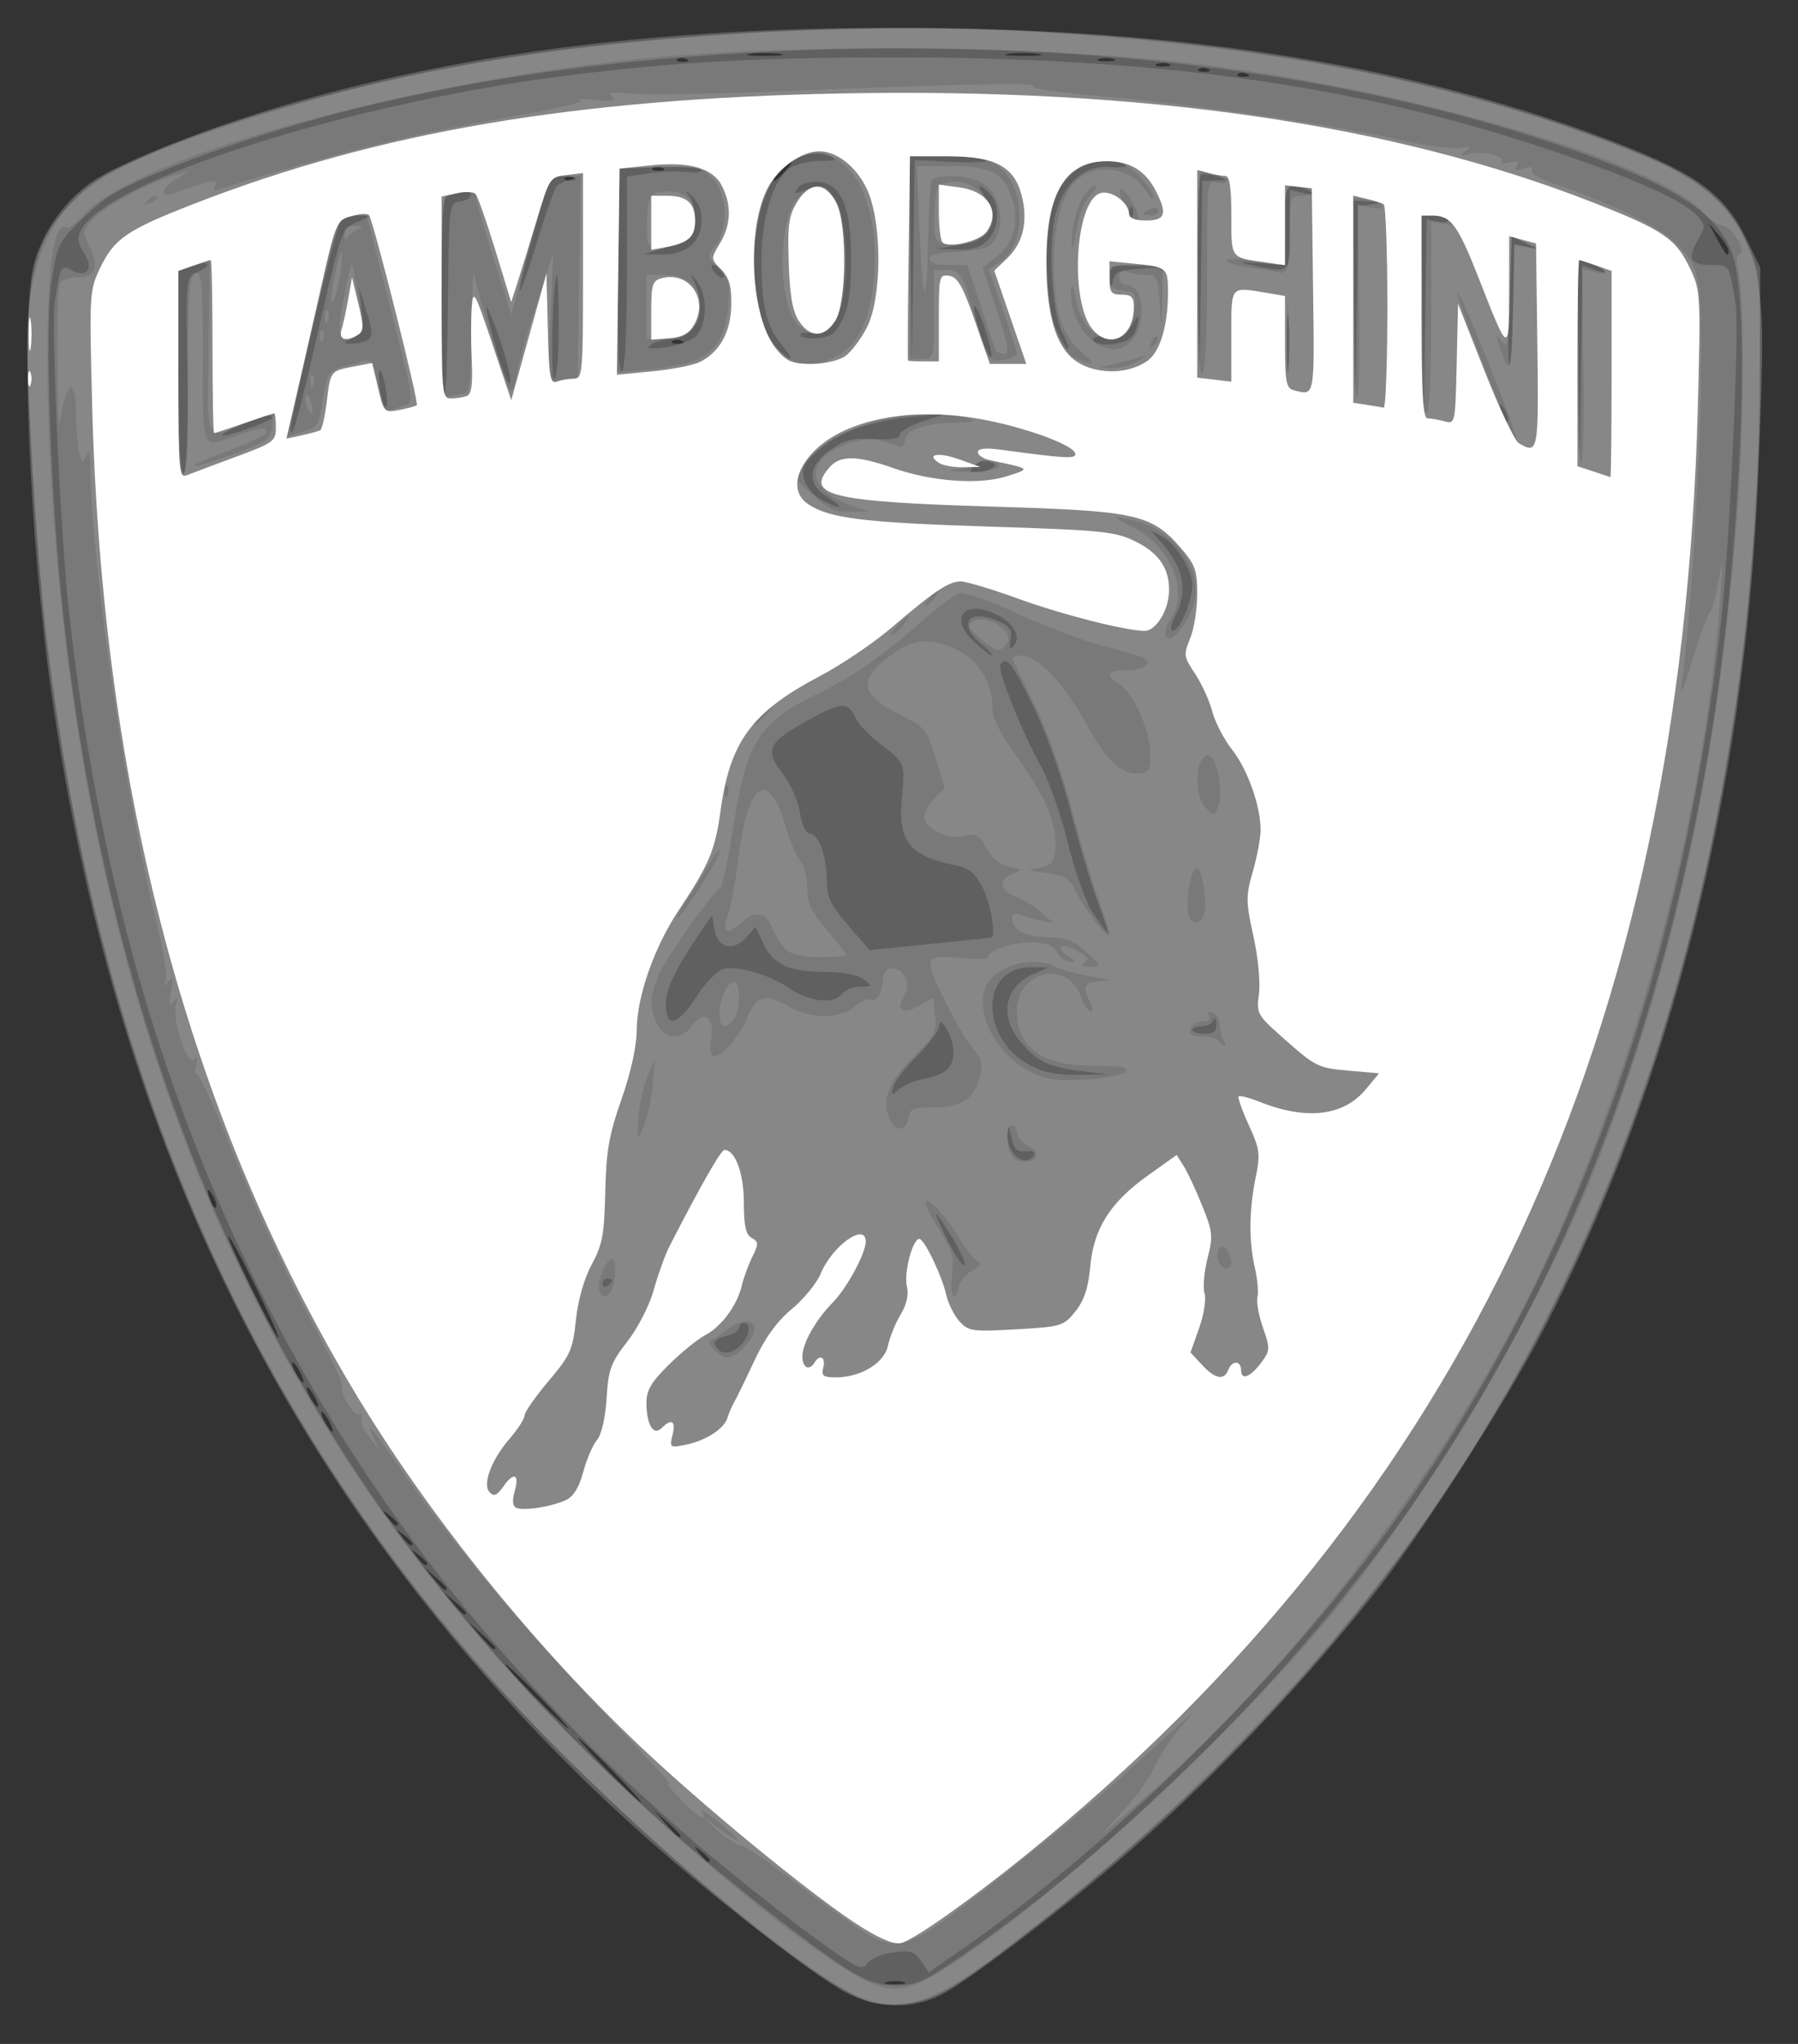 <svg width="44" height="50" viewBox="0 0 44 50" fill="none" xmlns="http://www.w3.org/2000/svg">
<rect x="0" y="0" width="44" height="50" fill="#333333" stroke="none"/>
<g clip-path="url(#clip0_106_132)">
<path d="M20.625 48.702C19.938 48.317 17.974 46.815 16.414 45.479C13.825 43.263 11.555 40.823 9.524 38.072C5.154 32.152 2.451 25.265 1.269 17.037C0.705 13.111 0.486 7.627 0.845 6.404C1.072 5.629 1.588 4.908 2.241 4.453C2.946 3.962 5.201 3.077 7.222 2.498C11.507 1.27 16.239 0.682 21.855 0.679C29.013 0.676 34.872 1.627 39.815 3.594C41.58 4.297 42.233 4.8 42.742 5.852L43.077 6.543L43.069 9.567C43.047 17.969 41.143 26.137 37.67 32.725C36.785 34.404 34.692 37.652 33.657 38.954C31.741 41.363 29.526 43.674 27.328 45.557C25.844 46.829 23.648 48.488 23.039 48.796C22.291 49.175 21.41 49.14 20.625 48.702ZM22.111 48.486C21.996 48.455 21.808 48.455 21.693 48.486C21.578 48.516 21.672 48.541 21.902 48.541C22.131 48.541 22.225 48.516 22.111 48.486ZM17.369 45.5C17.369 45.475 17.275 45.38 17.16 45.288C16.971 45.138 16.966 45.142 17.115 45.334C17.27 45.535 17.369 45.599 17.369 45.5ZM16.653 44.901C16.653 44.88 16.505 44.73 16.325 44.569L15.997 44.276L16.286 44.608C16.556 44.919 16.653 44.996 16.653 44.901ZM14.982 43.308C14.56 42.876 14.187 42.522 14.154 42.522C14.121 42.522 14.441 42.876 14.863 43.308C15.286 43.741 15.659 44.094 15.691 44.094C15.724 44.094 15.405 43.741 14.982 43.308ZM13.193 41.494C12.77 41.062 12.398 40.708 12.365 40.708C12.332 40.708 12.651 41.062 13.074 41.494C13.496 41.926 13.869 42.28 13.902 42.28C13.935 42.28 13.616 41.926 13.193 41.494ZM12.119 40.306C12.119 40.284 11.972 40.135 11.791 39.973L11.463 39.68L11.752 40.013C12.023 40.324 12.119 40.401 12.119 40.306ZM11.404 39.457C11.404 39.434 11.283 39.312 11.135 39.185L10.867 38.955L11.094 39.227C11.308 39.482 11.404 39.554 11.404 39.457ZM10.926 38.852C10.926 38.829 10.806 38.707 10.658 38.58L10.39 38.35L10.617 38.622C10.83 38.878 10.926 38.949 10.926 38.852ZM10.449 38.244C10.449 38.219 10.355 38.123 10.241 38.032C10.051 37.882 10.047 37.886 10.195 38.078C10.351 38.279 10.449 38.343 10.449 38.244ZM10.091 37.76C10.091 37.735 9.997 37.64 9.883 37.548C9.693 37.398 9.689 37.402 9.838 37.594C9.993 37.795 10.091 37.859 10.091 37.76ZM9.733 37.276C9.733 37.251 9.639 37.156 9.525 37.065C9.335 36.914 9.331 36.918 9.48 37.11C9.635 37.312 9.733 37.376 9.733 37.276ZM8.063 34.782C7.993 34.649 7.909 34.54 7.876 34.54C7.843 34.54 7.874 34.649 7.944 34.782C8.014 34.915 8.099 35.024 8.131 35.024C8.164 35.024 8.133 34.915 8.063 34.782ZM7.705 34.178C7.635 34.044 7.551 33.936 7.518 33.936C7.485 33.936 7.516 34.044 7.586 34.178C7.656 34.31 7.741 34.419 7.773 34.419C7.806 34.419 7.776 34.31 7.705 34.178ZM7.347 33.573C7.277 33.44 7.193 33.331 7.16 33.331C7.127 33.331 7.158 33.44 7.228 33.573C7.298 33.706 7.383 33.815 7.416 33.815C7.448 33.815 7.418 33.706 7.347 33.573ZM6.248 31.461C5.907 30.766 5.609 30.216 5.586 30.239C5.533 30.293 6.732 32.726 6.811 32.726C6.843 32.726 6.59 32.157 6.248 31.461ZM5.215 29.258C5.074 29.013 5.04 29.092 5.155 29.396C5.196 29.504 5.255 29.567 5.285 29.536C5.316 29.505 5.284 29.38 5.215 29.258ZM16.675 8.335C16.589 8.3 16.486 8.305 16.446 8.345C16.407 8.385 16.477 8.414 16.603 8.408C16.742 8.403 16.77 8.374 16.675 8.335ZM42.302 6.133C42.302 6.074 42.191 5.897 42.054 5.74L41.807 5.455L42.02 5.848C42.242 6.256 42.302 6.316 42.302 6.133ZM14.05 4.344C13.964 4.309 13.861 4.314 13.822 4.354C13.782 4.394 13.853 4.423 13.979 4.417C14.117 4.412 14.146 4.383 14.05 4.344ZM19.218 4.185C19.336 4.052 19.407 3.943 19.374 3.943C19.341 3.943 19.217 4.052 19.098 4.185C18.98 4.318 18.909 4.427 18.942 4.427C18.975 4.427 19.099 4.318 19.218 4.185ZM16.198 4.102C16.112 4.068 16.009 4.072 15.969 4.112C15.93 4.152 16 4.181 16.126 4.176C16.265 4.17 16.293 4.141 16.198 4.102ZM30.514 1.805C30.427 1.77 30.325 1.774 30.285 1.814C30.245 1.854 30.316 1.883 30.442 1.878C30.581 1.872 30.609 1.843 30.514 1.805ZM29.559 1.684C29.473 1.649 29.37 1.653 29.331 1.693C29.291 1.733 29.361 1.762 29.487 1.757C29.626 1.751 29.654 1.722 29.559 1.684ZM28.612 1.565C28.53 1.532 28.396 1.532 28.314 1.565C28.232 1.599 28.299 1.626 28.463 1.626C28.627 1.626 28.694 1.599 28.612 1.565ZM16.794 1.442C16.708 1.407 16.605 1.411 16.566 1.451C16.526 1.492 16.596 1.52 16.722 1.515C16.861 1.509 16.89 1.48 16.794 1.442ZM27.238 1.441C27.122 1.41 26.961 1.412 26.88 1.445C26.799 1.478 26.894 1.503 27.091 1.501C27.288 1.498 27.354 1.471 27.238 1.441ZM19.066 1.316C18.852 1.289 18.53 1.29 18.351 1.317C18.171 1.345 18.347 1.367 18.74 1.366C19.134 1.365 19.281 1.343 19.066 1.316ZM25.389 1.316C25.175 1.289 24.853 1.29 24.673 1.317C24.494 1.345 24.669 1.367 25.063 1.366C25.457 1.365 25.604 1.343 25.389 1.316Z" fill="#999999" fill-opacity="0.44"/>
<path d="M20.781 48.749C18.645 47.612 13.655 43.112 11.06 39.982C4.455 32.017 1.159 22.393 0.712 9.762C0.601 6.633 0.806 5.822 1.979 4.753C3.476 3.388 9.375 1.69 14.625 1.113C24.375 0.041 33.734 1.047 40.419 3.885C42.288 4.679 43.013 5.735 43.111 7.806C43.176 9.165 42.964 13.227 42.715 15.41C41.181 28.855 35.632 39.032 25.489 47.003C23.363 48.673 22.857 48.97 22.043 49.019C21.495 49.052 21.254 49.001 20.781 48.749ZM23.535 47.846C27.394 45.192 31.369 41.264 34.247 37.263C38.055 31.968 40.566 25.692 41.819 18.335C42.553 14.02 42.865 7.801 42.422 6.301C42.16 5.418 41.356 4.786 39.605 4.088C34.505 2.054 27.527 1.005 20.411 1.204C13.939 1.385 8.712 2.314 4.229 4.081C2.947 4.586 2.622 4.771 2.064 5.307C1.422 5.925 1.405 5.959 1.259 6.911C1.086 8.035 1.247 12.371 1.565 15.19C3.112 28.883 8.766 39.094 19.226 47.085C20.866 48.338 21.285 48.569 21.918 48.569C22.413 48.569 22.617 48.478 23.535 47.846ZM20.707 47.945C20.151 47.602 18.584 46.398 17.369 45.38C10.876 39.938 6.401 33.315 3.83 25.341C2.841 22.274 2.097 18.668 1.684 14.941C1.484 13.137 1.248 7.965 1.34 7.39C1.485 6.477 1.49 6.468 1.757 6.612C2.135 6.818 2.305 6.574 2.053 6.185C1.899 5.946 1.882 5.82 1.982 5.631C2.635 4.394 8.612 2.502 13.969 1.836C16.557 1.515 18.589 1.404 21.915 1.404C28.339 1.403 33.185 2.083 37.828 3.636C39.927 4.337 41.192 4.899 41.531 5.278C41.742 5.514 41.742 5.54 41.543 5.883C41.282 6.331 41.369 6.483 41.889 6.483C42.322 6.483 42.314 6.469 42.473 7.432C42.571 8.026 42.33 13.294 42.118 15.19C41.141 23.931 38.401 31.378 33.901 37.526C31.25 41.148 27.177 45.146 23.585 47.654L22.731 48.25L22.539 47.972C22.376 47.737 22.274 47.705 21.86 47.761C21.593 47.797 21.314 47.91 21.242 48.01C21.125 48.171 21.061 48.163 20.707 47.945ZM18.136 32.899C18.346 32.686 18.387 32.363 18.204 32.363C18.138 32.363 18.085 32.417 18.085 32.482C18.085 32.547 17.951 32.635 17.786 32.676C17.488 32.752 17.419 32.857 17.568 33.008C17.702 33.144 17.939 33.099 18.136 32.899ZM14.983 31.328C14.983 31.299 14.929 31.275 14.864 31.275C14.798 31.275 14.744 31.332 14.744 31.403C14.744 31.473 14.798 31.497 14.864 31.456C14.929 31.415 14.983 31.358 14.983 31.328ZM23.32 30.303C23.119 29.973 22.936 29.703 22.913 29.703C22.89 29.703 23.015 29.994 23.192 30.349C23.368 30.705 23.551 30.975 23.598 30.949C23.645 30.924 23.52 30.633 23.32 30.303ZM25.302 28.252C25.344 28.182 25.261 28.144 25.105 28.161C24.891 28.185 24.817 28.115 24.754 27.828C24.68 27.49 24.673 27.486 24.66 27.774C24.639 28.24 25.1 28.584 25.302 28.252ZM22.607 26.393C23.143 26.29 23.334 26.114 23.334 25.72C23.334 25.366 22.987 24.77 22.98 25.112C22.978 25.215 22.739 25.535 22.449 25.823C22.159 26.111 21.895 26.454 21.861 26.585C21.806 26.798 21.82 26.804 22 26.646C22.11 26.55 22.383 26.436 22.607 26.393ZM26.433 26.198C25.642 26.095 25.368 25.959 24.957 25.463C24.446 24.847 24.587 24.139 25.282 23.832L25.66 23.665L25.235 23.661C23.984 23.647 23.964 25.398 25.208 26.064C25.525 26.233 25.874 26.303 26.376 26.295L27.092 26.285L26.433 26.198ZM29.767 25.047C29.761 24.914 29.73 24.873 29.697 24.956C29.664 25.039 29.534 25.107 29.408 25.107C29.282 25.107 29.179 25.148 29.179 25.198C29.179 25.248 29.314 25.288 29.478 25.288C29.7 25.288 29.773 25.227 29.767 25.047ZM17.066 24.346C17.265 24.036 17.554 23.747 17.708 23.703C18.034 23.611 18.839 23.846 19.306 24.169C19.776 24.495 20.384 24.573 20.58 24.333C20.667 24.227 20.88 24.138 21.052 24.136C21.353 24.132 21.356 24.125 21.134 23.954C20.99 23.844 20.628 23.776 20.179 23.775C19.302 23.773 18.919 23.594 18.675 23.072L18.491 22.676L18.264 22.929C17.944 23.288 17.565 23.201 17.487 22.749L17.424 22.386L17.055 22.93C16.533 23.701 16.295 24.204 16.295 24.537C16.295 25.176 16.576 25.106 17.066 24.346ZM24.258 22.937C24.38 22.908 24.244 22.108 24.052 21.726C23.872 21.369 23.724 21.239 23.426 21.179C22.253 20.944 21.962 20.585 22.071 19.499C22.153 18.672 22.145 18.653 21.506 18.17C21.256 17.981 20.992 17.695 20.921 17.536C20.75 17.157 20.578 17.17 19.758 17.627C18.795 18.163 18.707 18.349 19.144 18.912C19.338 19.162 19.53 19.591 19.575 19.877C19.621 20.164 19.723 20.39 19.806 20.39C20.026 20.39 20.232 20.935 20.232 21.517C20.232 21.947 20.314 22.123 20.756 22.635L21.28 23.242L22.755 23.093C23.565 23.011 24.242 22.941 24.258 22.937ZM26.847 22.017C26.685 21.582 26.39 20.589 26.191 19.81C25.981 18.988 25.602 17.927 25.286 17.276C24.771 16.215 24.621 16.026 24.479 16.259C24.401 16.388 25.026 17.951 25.476 18.75C25.666 19.087 25.963 19.934 26.136 20.632C26.317 21.363 26.581 22.095 26.758 22.356C26.926 22.605 27.082 22.809 27.103 22.809C27.123 22.809 27.008 22.453 26.847 22.017ZM24.02 15.756C23.401 15.242 23.716 14.865 24.471 15.214C24.712 15.325 24.772 15.425 24.73 15.646C24.695 15.832 24.717 15.893 24.791 15.817C25.005 15.6 24.828 15.252 24.393 15.037C23.612 14.649 23.211 15.105 23.823 15.685C24.027 15.879 24.229 16.035 24.271 16.032C24.313 16.03 24.2 15.905 24.02 15.756ZM29.006 15.013C29.102 14.782 29.179 14.469 29.179 14.317C29.178 13.947 28.78 13.305 28.44 13.126L28.165 12.98L28.419 13.269C28.974 13.901 29.078 14.45 28.759 15.075C28.646 15.296 28.626 15.432 28.705 15.432C28.776 15.432 28.912 15.243 29.006 15.013ZM20.254 12.163C19.726 11.837 19.763 11.384 20.351 10.983C20.686 10.754 20.893 10.705 21.395 10.737C21.822 10.764 22.022 10.73 22.022 10.632C22.022 10.553 22.276 10.406 22.588 10.306L23.155 10.123L22.439 10.187C21.343 10.284 20.565 10.547 20.058 10.991C19.67 11.331 19.61 11.444 19.678 11.717C19.722 11.895 19.905 12.121 20.084 12.219C20.574 12.489 20.709 12.444 20.254 12.163ZM4.587 9.174C4.547 6.798 4.549 6.784 4.814 6.666C5.211 6.488 5.137 6.355 4.723 6.501L4.365 6.627V9.095C4.365 10.803 4.406 11.562 4.496 11.562C4.588 11.562 4.615 10.85 4.587 9.174ZM24.268 11.456C24.392 11.377 24.378 11.341 24.205 11.295C24.083 11.262 23.915 11.309 23.833 11.399C23.71 11.532 23.722 11.562 23.896 11.56C24.013 11.559 24.181 11.512 24.268 11.456ZM39.054 6.615C39.237 6.685 39.327 6.69 39.26 6.625C39.194 6.562 39.02 6.473 38.872 6.428L38.604 6.346L38.631 8.863L38.658 11.381L38.693 8.936L38.728 6.491L39.054 6.615ZM6.692 10.202C6.77 10.125 6.708 10.114 6.513 10.172C6.046 10.311 5.439 10.576 5.439 10.642C5.439 10.73 6.554 10.339 6.692 10.202ZM7.836 7.886C8.344 5.659 8.366 5.597 8.717 5.442L9.078 5.283L8.764 5.278C8.592 5.276 8.397 5.341 8.331 5.425C8.213 5.575 7.102 10.22 7.117 10.506C7.133 10.822 7.334 10.088 7.836 7.886ZM36.829 10.029C36.688 9.784 36.654 9.863 36.77 10.167C36.81 10.275 36.869 10.338 36.9 10.307C36.931 10.275 36.899 10.151 36.829 10.029ZM35.203 5.424C35.364 5.455 35.467 5.434 35.432 5.377C35.397 5.32 35.238 5.273 35.078 5.273H34.786L34.813 7.722L34.841 10.171L34.876 7.769L34.911 5.367L35.203 5.424ZM9.429 9.452C9.384 9.21 9.32 9.038 9.288 9.072C9.255 9.105 9.265 9.331 9.31 9.573C9.355 9.816 9.418 9.987 9.451 9.954C9.484 9.921 9.474 9.695 9.429 9.452ZM10.964 7.312C10.986 4.984 10.988 4.971 11.255 4.932C11.402 4.911 11.523 4.837 11.523 4.767C11.523 4.695 11.408 4.672 11.255 4.713C11.107 4.754 10.946 4.787 10.897 4.788C10.848 4.789 10.807 5.914 10.807 7.289C10.807 8.664 10.838 9.758 10.875 9.72C10.911 9.683 10.952 8.599 10.964 7.312ZM33.566 4.997C33.866 4.951 33.861 4.945 33.504 4.929L33.116 4.911L33.143 7.36L33.17 9.809L33.206 7.428L33.24 5.047L33.566 4.997ZM12.251 8.362C12.083 7.869 11.927 7.485 11.904 7.508C11.881 7.531 11.986 7.987 12.137 8.522C12.288 9.056 12.444 9.44 12.484 9.375C12.523 9.311 12.418 8.854 12.251 8.362ZM31.534 7.843C31.509 7.527 31.489 7.786 31.489 8.418C31.489 9.05 31.509 9.308 31.534 8.992C31.558 8.676 31.558 8.159 31.534 7.843ZM13.671 7.974C13.671 7.265 13.651 6.707 13.627 6.735C13.525 6.853 13.463 9.264 13.563 9.264C13.622 9.264 13.671 8.684 13.671 7.974ZM15.341 6.664V4.321L15.876 4.239C16.17 4.195 16.599 4.18 16.83 4.208C17.061 4.235 17.204 4.211 17.149 4.155C17.093 4.099 16.624 4.069 16.105 4.089L15.162 4.124L15.13 6.643C15.108 8.332 15.137 9.136 15.219 9.084C15.295 9.037 15.341 8.128 15.341 6.664ZM29.749 4.415L30.074 4.403L29.776 4.313C29.612 4.263 29.437 4.245 29.388 4.272C29.339 4.298 29.311 5.419 29.326 6.762L29.353 9.204L29.388 6.815L29.423 4.427L29.749 4.415ZM37.385 6.042C37.702 6.108 37.701 6.106 37.351 5.945L36.993 5.78L36.934 7.25C36.901 8.059 36.901 8.802 36.934 8.901C36.967 9.001 37.008 8.384 37.027 7.529L37.06 5.975L37.385 6.042ZM19.114 8.414C18.745 7.97 18.625 7.428 18.637 6.275C18.647 5.286 18.926 4.4 19.314 4.124C19.454 4.025 19.786 3.941 20.05 3.939C20.446 3.936 20.492 3.913 20.313 3.808C20.014 3.631 19.521 3.777 19.126 4.158C18.285 4.969 18.2 7.614 18.987 8.475C19.38 8.905 19.481 8.857 19.114 8.414ZM23.326 3.961C23.843 3.985 24.204 3.964 24.128 3.915C24.052 3.866 23.601 3.825 23.125 3.824L22.26 3.822L22.287 6.332L22.314 8.841L22.349 6.379L22.384 3.918L23.326 3.961ZM24.109 8.055C23.997 7.714 23.879 7.462 23.846 7.495C23.814 7.528 23.878 7.835 23.99 8.176C24.102 8.517 24.22 8.769 24.253 8.736C24.286 8.702 24.221 8.396 24.109 8.055ZM17.02 8.228C17.303 7.969 17.327 7.232 17.064 6.899C16.885 6.672 16.883 6.673 17.004 6.928C17.317 7.584 17.017 8.295 16.426 8.299C16.256 8.3 16.036 8.358 15.937 8.429C15.804 8.525 15.889 8.543 16.275 8.498C16.559 8.465 16.894 8.344 17.02 8.228ZM26 8.146C25.732 7.627 25.64 5.933 25.84 5.208C26.045 4.467 26.562 4.028 27.163 4.086C27.408 4.11 27.583 4.087 27.552 4.036C27.521 3.985 27.279 3.943 27.016 3.943C26.426 3.943 25.925 4.395 25.732 5.101C25.516 5.887 25.572 7.435 25.836 8.025C25.962 8.307 26.097 8.539 26.134 8.539C26.172 8.539 26.112 8.362 26 8.146ZM8.997 8.313C9.127 8.229 9.122 8.106 8.969 7.619L8.784 7.027L8.852 7.578C8.912 8.071 8.889 8.144 8.64 8.266C8.387 8.389 8.384 8.402 8.601 8.408C8.732 8.411 8.91 8.368 8.997 8.313ZM27.744 8.184C27.811 8.055 27.866 7.878 27.865 7.791C27.864 7.703 27.794 7.768 27.71 7.934C27.586 8.178 27.472 8.234 27.118 8.223C26.878 8.215 26.709 8.256 26.744 8.314C26.872 8.523 27.615 8.427 27.744 8.184ZM20.62 7.813C20.769 7.51 20.828 7.098 20.828 6.362C20.828 5.069 20.596 4.506 20.043 4.451C19.824 4.429 19.615 4.488 19.527 4.595C19.398 4.753 19.426 4.757 19.756 4.631C20.097 4.501 20.155 4.514 20.355 4.765C20.788 5.306 20.823 7.254 20.411 7.89C20.255 8.132 20.135 8.189 19.87 8.149C19.682 8.122 19.558 8.146 19.593 8.205C19.629 8.263 19.827 8.294 20.035 8.273C20.328 8.244 20.457 8.144 20.62 7.813ZM13.63 4.547C13.685 4.494 13.838 4.424 13.969 4.392C14.129 4.353 14.086 4.329 13.835 4.32L13.463 4.306L13.089 5.606C12.883 6.321 12.718 6.988 12.722 7.087C12.726 7.187 12.909 6.678 13.129 5.956C13.349 5.234 13.574 4.6 13.63 4.547ZM27.904 6.572L28.523 6.527L27.837 6.505C27.16 6.483 27.151 6.487 27.168 6.815C27.181 7.091 27.192 7.103 27.235 6.882C27.278 6.656 27.379 6.609 27.904 6.572ZM17.672 6.612C17.629 6.541 17.536 6.483 17.466 6.483C17.387 6.483 17.396 6.552 17.491 6.667C17.654 6.867 17.8 6.822 17.672 6.612ZM31.565 5.623V4.642L31.893 4.72C32.137 4.777 32.175 4.765 32.042 4.674C31.944 4.607 31.77 4.551 31.655 4.55C31.473 4.548 31.446 4.674 31.446 5.516V6.485L30.82 6.437C30.332 6.4 30.286 6.41 30.611 6.48C31.594 6.691 31.565 6.716 31.565 5.623ZM16.898 6.018C17.238 5.739 17.264 5.107 16.948 4.814C16.744 4.625 16.738 4.625 16.877 4.812C17.071 5.075 17.004 5.766 16.772 5.886C16.674 5.937 16.406 6.032 16.176 6.097L15.758 6.216L16.192 6.229C16.452 6.236 16.736 6.151 16.898 6.018ZM24.169 5.878C24.454 5.589 24.48 5.002 24.22 4.738C23.949 4.463 23.887 4.505 24.102 4.817C24.517 5.417 24.256 5.868 23.413 6.007L22.916 6.09L23.423 6.105C23.785 6.116 23.998 6.051 24.169 5.878ZM27.701 5.064C27.661 5.024 27.633 5.096 27.638 5.223C27.644 5.364 27.672 5.393 27.71 5.296C27.744 5.209 27.74 5.104 27.701 5.064Z" fill="#999999" fill-opacity="0.44"/>
<path d="M20.887 48.775C19.452 48.081 15.697 44.934 13.192 42.326C6.358 35.21 2.545 26.793 1.145 15.734C0.959 14.265 0.669 9.843 0.668 8.461C0.666 6.219 1.371 4.852 2.909 4.112C4.557 3.319 7.862 2.288 10.39 1.777C14.805 0.885 20.986 0.49 25.66 0.8C30.897 1.149 34.838 1.881 38.636 3.212C41.349 4.162 42.162 4.711 42.766 5.999C43.075 6.659 43.077 6.685 43.055 9.325C42.965 20.173 40.134 29.741 34.765 37.353C32.242 40.93 28.665 44.582 24.813 47.516C22.754 49.083 22.015 49.32 20.887 48.775ZM23.482 47.926C26.294 46.023 30.721 41.875 32.927 39.075C35.293 36.073 37.81 31.739 39.073 28.493C41.014 23.503 42.102 18.395 42.539 12.227C42.685 10.167 42.691 7.31 42.551 6.7C42.481 6.393 42.491 6.238 42.582 6.207C42.757 6.148 42.354 5.515 42.141 5.515C42.056 5.515 41.855 5.374 41.696 5.201C40.574 3.981 34.8 2.268 29.537 1.594C25.713 1.104 19.279 1.042 15.46 1.46C9.587 2.101 3.323 3.873 2.05 5.252C1.86 5.459 1.665 5.603 1.617 5.573C1 5.186 1.007 10.936 1.63 15.916C2.997 26.853 6.919 35.317 13.904 42.409C16.367 44.91 19.363 47.423 20.974 48.34C21.839 48.833 22.239 48.767 23.482 47.926ZM21.23 47.317C20.958 47.157 20.184 46.602 19.509 46.084C18.834 45.566 18.211 45.142 18.125 45.142C18.039 45.142 17.793 44.984 17.579 44.791L17.19 44.44L17.637 44.765C18.239 45.203 18.206 45.08 17.586 44.575C17.312 44.352 17.128 44.234 17.176 44.313C17.375 44.639 17.027 44.422 16.588 43.946C16.328 43.665 16.25 43.542 16.414 43.673C16.578 43.804 15.825 42.986 14.741 41.856C12.828 39.863 11 37.671 9.799 35.931C9.115 34.939 8.934 34.727 9.131 35.145L9.272 35.447L9.028 35.145C8.893 34.979 8.809 34.772 8.84 34.685C8.871 34.599 8.845 34.559 8.783 34.598C8.664 34.673 8.269 34.009 8.371 33.906C8.404 33.872 8.167 33.352 7.844 32.749C6.987 31.152 6.327 29.738 5.56 27.858C5.187 26.944 4.85 26.228 4.811 26.268C4.771 26.308 4.767 26.212 4.801 26.056C4.842 25.871 4.826 25.824 4.757 25.923C4.606 26.136 4.203 24.96 4.303 24.599C4.366 24.375 4.355 24.356 4.246 24.502C4.142 24.644 4.129 24.59 4.186 24.261C4.245 23.926 4.231 23.875 4.123 24.019C4.006 24.172 3.996 24.166 4.055 23.979C4.094 23.858 3.995 23.232 3.835 22.588C3.059 19.469 2.25 13.919 2.21 11.441C2.204 11.06 2.174 10.967 2.11 11.132C2.026 11.35 2.014 11.346 1.941 11.072C1.898 10.909 1.862 10.49 1.862 10.141C1.859 9.179 1.625 9.303 1.462 10.353C1.436 10.519 1.409 9.839 1.401 8.841C1.393 7.843 1.426 6.973 1.474 6.906C1.522 6.84 1.722 6.785 1.918 6.785C2.347 6.785 2.434 6.524 2.178 6.004C2.011 5.664 2.019 5.629 2.319 5.32C2.624 5.007 3.748 4.422 4.365 4.256C4.653 4.179 4.652 4.183 4.335 4.366C4.155 4.47 4.007 4.608 4.007 4.673C4.007 4.822 4.004 4.823 4.604 4.608C5.208 4.392 5.362 4.381 5.252 4.561C5.199 4.648 5.248 4.67 5.394 4.623C7.962 3.804 10.16 3.257 12.477 2.861C13.575 2.673 14.34 2.493 14.207 2.453C14.076 2.413 14.237 2.408 14.565 2.441C15.021 2.488 15.119 2.47 14.983 2.367C14.847 2.265 14.96 2.247 15.46 2.292C15.821 2.325 17.27 2.304 18.681 2.247C23.437 2.054 25.422 2.012 25.273 2.107C25.192 2.159 25.922 2.268 26.896 2.35C29.059 2.53 32.355 3.007 34.139 3.398C34.867 3.558 35.593 3.66 35.751 3.624C35.986 3.571 36.006 3.585 35.86 3.699C35.712 3.813 35.726 3.825 35.939 3.765C36.248 3.677 36.837 3.807 36.754 3.945C36.721 3.998 36.81 4.011 36.952 3.973C37.139 3.924 37.184 3.947 37.116 4.058C37.047 4.172 37.091 4.189 37.291 4.124C37.463 4.069 37.533 4.083 37.484 4.162C37.441 4.233 37.676 4.375 38.036 4.496C39.227 4.895 40.573 5.531 40.911 5.855C41.619 6.535 41.648 6.677 41.622 9.357C41.601 11.435 41.37 15.13 41.166 16.642C41.102 17.117 41.138 17.035 41.488 15.916C41.624 15.483 41.781 15.071 41.837 14.999C41.894 14.927 41.992 14.573 42.055 14.213C42.164 13.591 42.167 13.604 42.107 14.465C41.69 20.502 39.629 27.689 36.859 32.764C34.503 37.083 31.098 41.359 27.746 44.208L26.972 44.865L27.515 44.268C27.813 43.94 28.145 43.473 28.252 43.231C28.359 42.99 28.622 42.582 28.837 42.325L29.227 41.857L28.815 42.226C28.589 42.429 28.055 42.916 27.628 43.307C26.696 44.163 24.28 46.127 23.193 46.913C22.203 47.629 21.873 47.697 21.23 47.317ZM18.204 32.968C18.71 32.455 18.405 32.092 17.819 32.508C17.604 32.661 17.407 32.798 17.381 32.813C17.285 32.871 17.643 33.21 17.801 33.21C17.891 33.21 18.073 33.101 18.204 32.968ZM15.056 31.15C15.066 30.953 15.036 30.791 14.989 30.791C14.827 30.791 14.593 31.38 14.672 31.589C14.787 31.892 15.034 31.609 15.056 31.15ZM23.798 31.077C24.017 30.967 24.039 30.917 23.906 30.834C23.814 30.777 23.624 30.54 23.484 30.307C23.169 29.782 22.734 29.303 22.65 29.388C22.615 29.423 22.762 29.728 22.976 30.065C23.296 30.571 23.353 30.761 23.301 31.151C23.233 31.672 23.354 31.942 23.457 31.497C23.493 31.343 23.647 31.154 23.798 31.077ZM30.132 30.882C30.131 30.799 30.084 30.657 30.027 30.567C29.896 30.357 29.724 30.6 29.821 30.857C29.902 31.072 30.134 31.09 30.132 30.882ZM25.362 28.243C25.362 28.186 25.254 28.081 25.123 28.01C24.992 27.938 24.884 27.8 24.884 27.703C24.884 27.605 24.831 27.526 24.765 27.526C24.561 27.526 24.631 28.231 24.847 28.354C25.064 28.477 25.362 28.412 25.362 28.243ZM15.97 26.558L16.035 25.893L15.85 26.316C15.748 26.549 15.646 27.012 15.622 27.344C15.58 27.94 15.582 27.943 15.742 27.586C15.831 27.387 15.934 26.924 15.97 26.558ZM22.236 27.326C22.265 27.122 22.359 27.086 22.849 27.094C23.518 27.104 23.873 26.856 23.995 26.294C24.054 26.021 24.012 25.868 23.822 25.663C23.683 25.514 23.363 24.97 23.108 24.454C22.585 23.392 22.606 23.347 23.577 23.442C23.902 23.474 24.169 23.462 24.169 23.416C24.169 23.257 24.777 23.051 25.247 23.051C25.588 23.051 25.758 23.117 25.866 23.293C25.948 23.426 26.096 23.533 26.196 23.531C26.338 23.528 26.332 23.502 26.167 23.404C25.796 23.185 25.946 23.038 26.333 23.242C26.623 23.393 26.671 23.463 26.542 23.545C26.42 23.623 26.456 23.652 26.674 23.65C26.972 23.649 26.972 23.648 26.583 23.29C26.285 23.015 26.079 22.93 25.71 22.93C25.444 22.93 25.123 22.874 24.996 22.805C24.713 22.651 24.676 22.265 24.955 22.374C25.06 22.414 25.288 22.478 25.462 22.516L25.779 22.584L25.481 22.318C25.317 22.172 25.035 22 24.855 21.935C24.461 21.795 24.427 21.509 24.787 21.374C25.032 21.282 25.027 21.272 24.697 21.203C24.473 21.155 24.273 20.993 24.139 20.75C23.955 20.416 23.887 20.381 23.567 20.452C23.16 20.543 22.618 20.264 22.618 19.965C22.618 19.866 22.731 19.671 22.869 19.531L23.12 19.277L22.89 18.534C22.669 17.822 22.631 17.777 21.999 17.468C21.02 16.99 20.986 16.59 21.873 15.979C22.41 15.609 22.831 15.594 23.467 15.923C23.983 16.19 24.288 16.719 24.288 17.347C24.288 17.581 24.503 17.992 24.936 18.588C25.608 19.512 25.887 20.217 25.819 20.824C25.787 21.111 25.713 21.187 25.421 21.231C25.107 21.278 25.128 21.293 25.6 21.352C26.049 21.407 26.167 21.479 26.32 21.789C26.565 22.287 27.148 23.027 27.15 22.844C27.151 22.763 27.039 22.41 26.902 22.058C26.766 21.706 26.468 20.711 26.242 19.846C26.004 18.938 25.618 17.843 25.328 17.253C25.051 16.691 24.807 16.188 24.785 16.134C24.763 16.081 24.855 16.037 24.99 16.037C25.385 16.037 26.057 16.736 26.567 17.678C27.069 18.604 27.473 18.979 27.904 18.916C28.129 18.884 28.162 18.809 28.144 18.377C28.119 17.796 27.729 16.949 27.387 16.733C27.039 16.513 27.099 16.4 27.562 16.4C27.974 16.4 28.21 16.237 27.994 16.102C27.931 16.062 27.48 15.927 26.992 15.8C26.504 15.674 25.562 15.318 24.898 15.009C24.165 14.669 23.603 14.477 23.467 14.52C23.344 14.56 22.954 14.849 22.6 15.163C21.622 16.031 20.848 16.57 19.993 16.98C18.558 17.668 18.263 18.152 17.918 20.384C17.811 21.08 17.68 21.678 17.627 21.715C17.403 21.87 16.274 23.472 16.113 23.863C15.901 24.378 15.893 24.634 16.076 25.041C16.248 25.425 16.689 25.451 16.937 25.091C17.213 24.692 17.491 24.876 17.406 25.403C17.361 25.683 17.384 25.833 17.472 25.833C17.684 25.833 18.088 25.369 18.278 24.91C18.504 24.36 18.724 24.294 19.274 24.607C19.847 24.933 20.517 24.941 20.913 24.625C21.079 24.493 21.258 24.412 21.311 24.445C21.441 24.527 21.604 24.257 21.604 23.96C21.604 23.634 21.975 23.583 22.135 23.888C22.232 24.07 22.227 24.196 22.118 24.373C21.907 24.716 22.099 24.833 22.495 24.603L22.833 24.406L22.884 24.845C22.929 25.239 22.876 25.342 22.364 25.848C21.734 26.47 21.563 26.905 21.769 27.363C21.924 27.707 22.183 27.687 22.236 27.326ZM17.607 24.797C17.607 24.438 17.802 24.019 17.969 24.019C18.135 24.019 18.112 24.789 17.941 24.962C17.718 25.189 17.607 25.134 17.607 24.797ZM19.216 23.214C19.108 23.104 18.971 22.885 18.911 22.727C18.754 22.308 18.475 22.252 18.139 22.573C17.786 22.908 17.649 22.817 17.82 22.36C17.888 22.175 18.009 21.511 18.087 20.885C18.311 19.098 18.82 18.804 19.227 20.225C19.33 20.582 19.49 20.952 19.584 21.047C19.678 21.142 19.755 21.438 19.755 21.705C19.755 22.097 19.846 22.297 20.232 22.749C20.494 23.056 20.709 23.332 20.709 23.361C20.709 23.39 20.418 23.414 20.061 23.414C19.618 23.414 19.352 23.351 19.216 23.214ZM23.99 15.616C23.702 15.376 23.665 15.295 23.8 15.204C24.13 14.983 24.864 15.468 24.631 15.753C24.451 15.972 24.404 15.962 23.99 15.616ZM27.529 26.224C27.645 26.105 27.496 26.075 26.811 26.075C25.506 26.075 24.884 25.642 24.884 24.736C24.884 23.739 26.138 23.464 26.456 24.391C26.523 24.585 26.628 24.744 26.69 24.744C26.755 24.744 26.75 24.647 26.678 24.51C26.476 24.128 26.533 24.019 26.942 24.005C27.232 23.994 27.17 23.963 26.695 23.883C26.346 23.825 25.961 23.722 25.838 23.656C25.351 23.391 24.536 23.567 24.202 24.008C23.783 24.561 24.272 25.705 25.123 26.165C25.578 26.411 25.792 26.449 26.521 26.414C26.994 26.391 27.448 26.305 27.529 26.224ZM29.945 25.453C29.898 25.378 29.855 25.206 29.848 25.07C29.841 24.935 29.761 24.8 29.67 24.769C29.569 24.735 29.537 24.767 29.587 24.849C29.638 24.933 29.58 24.986 29.438 24.986C29.309 24.986 29.174 25.068 29.136 25.168C29.085 25.303 29.155 25.349 29.415 25.349C29.605 25.349 29.795 25.403 29.835 25.47C29.876 25.536 29.936 25.591 29.969 25.591C30.002 25.591 29.991 25.529 29.945 25.453ZM29.465 22.376C29.554 22.141 29.421 21.237 29.297 21.237C29.107 21.237 28.971 22.316 29.139 22.487C29.27 22.619 29.388 22.579 29.465 22.376ZM17.133 21.702C17.394 21.293 17.607 20.898 17.606 20.825C17.605 20.753 17.472 20.928 17.31 21.215C17.148 21.503 16.903 21.897 16.766 22.092C16.629 22.287 16.549 22.447 16.588 22.447C16.626 22.447 16.872 22.111 17.133 21.702ZM29.831 19.034C29.746 18.527 29.565 18.337 29.406 18.591C29.23 18.873 29.287 19.532 29.507 19.76C29.708 19.968 29.72 19.966 29.811 19.733C29.864 19.599 29.873 19.285 29.831 19.034ZM17.799 19.214C17.759 19.174 17.731 19.245 17.736 19.373C17.742 19.514 17.77 19.542 17.808 19.446C17.843 19.358 17.838 19.254 17.799 19.214ZM18.741 17.488C18.859 17.355 18.93 17.246 18.897 17.246C18.864 17.246 18.74 17.355 18.621 17.488C18.503 17.621 18.432 17.73 18.465 17.73C18.498 17.73 18.622 17.621 18.741 17.488ZM29.243 14.665C29.401 13.813 28.637 12.885 27.626 12.701C27.213 12.626 27.213 12.627 27.747 12.91C28.685 13.409 29.108 14.48 28.635 15.164C28.533 15.312 28.488 15.496 28.535 15.573C28.662 15.781 29.153 15.152 29.243 14.665ZM22.081 15.311C22.2 15.178 22.27 15.069 22.237 15.069C22.204 15.069 22.08 15.178 21.962 15.311C21.843 15.444 21.773 15.553 21.805 15.553C21.838 15.553 21.962 15.444 22.081 15.311ZM22.856 14.646C22.938 14.546 22.978 14.465 22.945 14.465C22.912 14.465 22.819 14.546 22.737 14.646C22.655 14.746 22.615 14.827 22.648 14.827C22.681 14.827 22.775 14.746 22.856 14.646ZM20.769 12.339C19.738 11.963 19.687 11.263 20.662 10.886C21.134 10.703 21.434 10.708 21.951 10.909C22.077 10.958 22.141 10.917 22.141 10.786C22.141 10.525 22.609 10.355 23.371 10.341C23.86 10.331 23.927 10.308 23.692 10.232C22.469 9.835 20.212 10.465 19.698 11.348L19.479 11.723L19.913 12.126C20.251 12.44 20.447 12.528 20.797 12.521L21.246 12.513L20.769 12.339ZM4.604 9.149C4.604 7.129 4.632 6.74 4.783 6.681C4.938 6.621 4.962 6.896 4.962 8.724C4.962 11.071 4.918 10.969 5.797 10.655C6.38 10.447 6.513 10.432 6.513 10.578C6.513 10.636 6.107 10.833 5.612 11.016C5.117 11.199 4.733 11.37 4.758 11.396C4.784 11.422 5.212 11.295 5.709 11.114C6.508 10.822 6.618 10.745 6.661 10.446C6.715 10.075 6.666 10.073 5.812 10.428C5.044 10.746 5.067 10.81 5.106 8.478C5.125 7.314 5.135 6.362 5.129 6.362C5.122 6.362 4.948 6.422 4.741 6.495L4.365 6.627V9.162C4.365 10.822 4.406 11.671 4.484 11.623C4.558 11.577 4.604 10.618 4.604 9.149ZM24.387 11.456C24.507 11.38 24.478 11.335 24.273 11.281C24.122 11.241 23.969 11.256 23.933 11.315C23.898 11.374 23.681 11.444 23.452 11.473C23.117 11.513 23.152 11.527 23.632 11.541C23.96 11.55 24.3 11.512 24.387 11.456ZM38.748 8.948L38.713 6.575L39.046 6.658C39.44 6.757 39.287 6.555 38.872 6.428L38.604 6.346V8.833C38.604 10.201 38.644 11.32 38.693 11.32C38.742 11.32 38.767 10.253 38.748 8.948ZM36.443 8.916C36.038 7.907 35.685 7.103 35.659 7.13C35.633 7.157 35.888 7.879 36.225 8.735C36.563 9.592 36.889 10.422 36.95 10.581C37.01 10.74 37.086 10.843 37.119 10.81C37.151 10.777 36.847 9.924 36.443 8.916ZM7.883 9.897C7.996 9.134 8.04 9.054 8.4 8.967C8.576 8.925 8.809 8.863 8.919 8.83C9.078 8.782 9.145 8.904 9.254 9.432L9.389 10.094L9.752 9.965C10.174 9.816 10.202 10.092 9.467 7.201L8.958 5.197L8.591 5.294C8.247 5.384 8.212 5.448 8.02 6.33C7.908 6.846 7.639 8.036 7.423 8.975L7.029 10.681L7.416 10.56C7.757 10.454 7.812 10.376 7.883 9.897ZM7.508 9.924C7.469 9.822 7.464 9.711 7.497 9.678C7.529 9.645 7.585 9.729 7.62 9.864C7.694 10.152 7.611 10.197 7.508 9.924ZM7.596 9.335C7.59 9.207 7.619 9.136 7.658 9.176C7.698 9.216 7.702 9.321 7.668 9.408C7.63 9.504 7.601 9.476 7.596 9.335ZM7.834 8.246C7.829 8.119 7.857 8.047 7.897 8.088C7.937 8.128 7.941 8.232 7.906 8.319C7.868 8.416 7.84 8.387 7.834 8.246ZM8.313 7.964C8.32 7.781 8.39 7.36 8.469 7.027L8.614 6.422L8.763 7.257C8.885 7.94 8.883 8.111 8.756 8.193C8.461 8.383 8.302 8.301 8.313 7.964ZM7.954 7.763C7.948 7.635 7.977 7.564 8.016 7.604C8.056 7.644 8.06 7.748 8.026 7.836C7.988 7.932 7.959 7.904 7.954 7.763ZM8.139 7.027C8.274 6.217 8.428 5.864 8.349 6.543C8.311 6.876 8.23 7.23 8.169 7.329C8.097 7.447 8.087 7.342 8.139 7.027ZM8.423 5.727C8.422 5.585 8.509 5.518 8.69 5.525C8.869 5.531 8.899 5.557 8.779 5.603C8.681 5.641 8.561 5.732 8.513 5.806C8.459 5.888 8.424 5.857 8.423 5.727ZM35.025 7.769V5.428L35.353 5.481C35.609 5.523 35.642 5.506 35.502 5.406C35.404 5.335 35.202 5.276 35.055 5.275L34.786 5.273V7.692C34.786 9.224 34.83 10.111 34.906 10.111C34.981 10.111 35.025 9.25 35.025 7.769ZM11.354 9.627C11.491 9.627 11.526 9.32 11.539 8.025C11.548 7.143 11.579 6.558 11.608 6.725C11.692 7.206 12.377 9.436 12.475 9.544C12.524 9.598 12.598 9.435 12.641 9.181C12.683 8.928 12.902 8.149 13.129 7.45L13.54 6.18L13.47 7.764L13.4 9.348L13.769 9.293L14.138 9.238L14.173 6.772L14.207 4.306L13.831 4.306C13.468 4.306 13.446 4.336 13.192 5.183C13.047 5.665 12.836 6.43 12.723 6.882L12.517 7.705L12.079 6.323C11.839 5.563 11.642 4.88 11.642 4.805C11.642 4.653 11.477 4.636 11.076 4.745C10.808 4.818 10.807 4.828 10.807 7.296C10.807 9.506 10.828 9.766 10.996 9.701C11.1 9.66 11.261 9.627 11.354 9.627ZM33.26 7.376L33.225 5.003L33.529 5.08C33.695 5.122 33.832 5.108 33.832 5.048C33.832 4.987 33.671 4.914 33.474 4.885L33.116 4.832V7.29C33.116 8.642 33.156 9.748 33.206 9.748C33.255 9.748 33.279 8.681 33.26 7.376ZM31.534 7.662C31.51 7.313 31.49 7.598 31.49 8.297C31.49 8.995 31.51 9.281 31.534 8.932C31.558 8.583 31.558 8.011 31.534 7.662ZM16.78 8.892C17.43 8.726 17.757 8.296 17.82 7.52C17.867 6.945 17.838 6.826 17.583 6.568C17.299 6.281 17.298 6.267 17.51 6.002C17.843 5.584 17.802 4.734 17.429 4.356C17.153 4.076 17.061 4.057 16.146 4.089L15.162 4.124L15.13 6.616L15.097 9.108L15.726 9.054C16.072 9.025 16.546 8.951 16.78 8.892ZM15.818 7.511V6.725H16.276C16.827 6.725 17.13 7.011 17.13 7.532C17.13 8.008 16.8 8.297 16.256 8.297H15.818V7.511ZM15.865 5.95C15.831 5.859 15.82 5.547 15.84 5.257C15.873 4.785 15.911 4.725 16.2 4.691C16.717 4.631 17.011 4.86 17.011 5.323C17.011 5.788 16.87 5.935 16.32 6.04C16.044 6.093 15.909 6.067 15.865 5.95ZM29.537 6.771C29.537 4.458 29.543 4.4 29.776 4.462C29.907 4.497 30.014 4.482 30.014 4.43C30.014 4.344 29.619 4.191 29.388 4.187C29.339 4.186 29.299 5.301 29.299 6.664C29.299 8.236 29.342 9.143 29.418 9.143C29.493 9.143 29.537 8.272 29.537 6.771ZM37.384 6.059C37.706 6.121 37.706 6.12 37.351 5.951L36.993 5.78L36.959 7.177C36.929 8.434 36.908 8.551 36.75 8.345C36.589 8.135 36.585 8.146 36.698 8.478C36.96 9.247 36.994 9.155 37.026 7.6L37.06 5.996L37.384 6.059ZM27.867 8.828C28.062 8.707 28.083 8.672 27.927 8.728C27.795 8.775 27.5 8.854 27.27 8.904C26.86 8.993 26.859 8.995 27.211 9.004C27.408 9.01 27.703 8.93 27.867 8.828ZM20.567 8.657C21.046 8.361 21.293 7.8 21.385 6.806C21.575 4.745 20.645 3.319 19.477 3.881C18.877 4.169 18.535 4.929 18.467 6.122C18.342 8.301 19.29 9.446 20.567 8.657ZM19.525 7.943C19.034 7.445 19.027 5.378 19.515 4.852C19.878 4.459 20.174 4.467 20.438 4.875C20.603 5.131 20.649 5.455 20.649 6.362C20.649 7.268 20.603 7.593 20.438 7.849C20.189 8.233 19.846 8.269 19.525 7.943ZM24.884 8.655C24.884 8.601 24.73 8.114 24.541 7.573L24.198 6.59L24.481 6.402C25.121 5.976 25.102 4.592 24.448 4.071C24.194 3.868 23.964 3.822 23.198 3.822H22.26V6.301V8.781H22.558C22.854 8.781 22.856 8.773 22.856 7.692V6.604L23.184 6.605C23.494 6.606 23.532 6.669 23.853 7.731C24.189 8.841 24.198 8.855 24.539 8.805C24.729 8.776 24.884 8.709 24.884 8.655ZM24.371 8.569C24.343 8.519 24.174 8.029 23.996 7.48L23.672 6.483H23.204C22.91 6.483 22.737 6.427 22.738 6.332C22.739 6.231 22.961 6.174 23.399 6.161C23.762 6.15 24.132 6.08 24.221 6.005C24.663 5.633 24.516 4.692 23.976 4.443C23.622 4.279 22.897 4.262 22.804 4.415C22.767 4.475 22.727 5.127 22.714 5.863C22.701 6.599 22.661 7.172 22.625 7.135C22.588 7.098 22.531 6.392 22.498 5.566L22.439 4.064L23.277 4.064C24.253 4.064 24.563 4.228 24.765 4.851C24.952 5.424 24.818 5.939 24.397 6.274L24.047 6.551L24.398 7.605C24.666 8.409 24.711 8.66 24.586 8.66C24.495 8.66 24.398 8.619 24.371 8.569ZM22.905 5.832C22.87 5.741 22.859 5.401 22.879 5.077C22.915 4.51 22.931 4.486 23.302 4.45C24.072 4.374 24.612 5.392 24.023 5.811C23.693 6.045 22.991 6.058 22.905 5.832ZM26.452 8.595C25.986 8.198 25.8 7.604 25.79 6.483C25.78 5.272 26.075 4.466 26.611 4.239C27.155 4.009 27.801 4.224 28.083 4.729C28.157 4.862 28.219 4.899 28.221 4.811C28.223 4.722 28.068 4.491 27.876 4.297C27.609 4.025 27.418 3.943 27.057 3.943C26.023 3.943 25.55 4.826 25.621 6.622C25.669 7.861 25.925 8.604 26.364 8.784C26.799 8.962 26.822 8.911 26.452 8.595ZM27.665 8.363C28.082 7.94 28.005 6.966 27.554 6.966C27.464 6.966 27.39 6.879 27.39 6.772C27.39 6.645 27.455 6.603 27.578 6.651C27.682 6.692 27.894 6.725 28.049 6.725C28.305 6.725 28.336 6.785 28.375 7.36L28.419 7.994L28.441 7.239L28.463 6.483H27.807C27.192 6.483 27.151 6.501 27.151 6.777C27.151 7.008 27.221 7.08 27.479 7.11C27.767 7.143 27.802 7.192 27.765 7.511C27.703 8.046 27.534 8.297 27.236 8.294C26.794 8.29 26.441 7.914 26.328 7.328C26.256 6.958 26.219 6.889 26.21 7.11C26.17 8.105 27.116 8.92 27.665 8.363ZM28.321 8.233C28.284 8.196 28.218 8.263 28.173 8.382C28.108 8.555 28.122 8.569 28.24 8.45C28.321 8.368 28.358 8.27 28.321 8.233ZM31.565 5.69C31.565 4.805 31.57 4.79 31.87 4.79C32.044 4.79 32.144 4.737 32.102 4.669C32.061 4.602 31.897 4.548 31.737 4.548C31.453 4.548 31.446 4.57 31.446 5.515C31.446 6.212 31.404 6.481 31.297 6.476C31.215 6.472 30.893 6.426 30.581 6.374C30.269 6.322 30.014 6.322 30.014 6.374C30.014 6.425 30.269 6.503 30.581 6.545C30.893 6.588 31.201 6.638 31.267 6.657C31.514 6.729 31.565 6.564 31.565 5.69ZM26.372 5.478C26.414 5.225 26.553 4.912 26.681 4.783C26.808 4.654 26.86 4.548 26.796 4.548C26.585 4.548 26.296 5.134 26.245 5.662C26.188 6.259 26.261 6.154 26.372 5.478ZM27.867 5.34C27.867 5.177 27.576 4.674 27.454 4.627C27.36 4.59 27.375 4.708 27.5 4.979C27.659 5.324 27.867 5.528 27.867 5.34ZM28.344 5.156C28.344 5.092 28.264 5.07 28.165 5.109C28.067 5.147 27.986 5.2 27.986 5.226C27.986 5.252 28.067 5.273 28.165 5.273C28.264 5.273 28.344 5.221 28.344 5.156ZM3.832 4.813C3.795 4.776 3.699 4.813 3.618 4.896C3.501 5.015 3.514 5.029 3.684 4.963C3.802 4.918 3.868 4.85 3.832 4.813Z" fill="#999999" fill-opacity="0.44"/>
<path d="M21.092 47.149C20.095 46.533 17.607 44.519 15.937 42.974C13.195 40.439 10.445 37.042 8.572 33.875C4.576 27.122 2.499 19.246 2.255 9.914C2.184 7.189 2.189 7.103 2.449 6.559C2.793 5.838 3.102 5.626 4.742 4.988C9.268 3.227 14.046 2.413 20.59 2.286C27.977 2.143 34.086 3.03 39.002 4.96C40.706 5.629 41.009 5.835 41.355 6.56C41.616 7.106 41.62 7.187 41.548 9.976C41.147 25.301 35.864 36.667 25.085 45.395C23.778 46.454 22.413 47.419 22.074 47.526C21.905 47.579 21.597 47.46 21.092 47.149ZM13.848 36.696C14.035 36.609 14.172 36.387 14.273 36.008C14.355 35.699 14.506 35.349 14.608 35.229C14.72 35.096 14.813 34.694 14.844 34.208C14.888 33.498 14.947 33.338 15.351 32.819C15.612 32.484 15.892 31.936 16.002 31.542C16.109 31.162 16.28 30.688 16.382 30.489C17.148 28.996 17.642 28.131 17.729 28.131C17.993 28.131 18.203 28.704 18.203 29.421C18.203 29.987 18.251 30.201 18.395 30.283C18.566 30.38 18.568 30.429 18.412 30.743C18.316 30.936 18.199 31.253 18.153 31.449C18.037 31.936 17.655 32.453 17.256 32.662C17.074 32.758 16.675 33.081 16.371 33.381C15.932 33.814 15.818 34.009 15.819 34.324C15.822 34.857 15.994 35.136 16.194 34.932C16.435 34.689 16.544 34.759 16.458 35.103C16.382 35.413 16.393 35.421 16.778 35.343C17.272 35.243 17.719 34.955 17.801 34.684C17.835 34.572 17.91 34.398 17.968 34.298C18.026 34.199 18.247 33.745 18.459 33.29C18.723 32.724 19.013 32.324 19.378 32.021C19.671 31.777 19.988 31.389 20.084 31.157C20.366 30.473 21.186 29.89 21.186 30.373C21.186 30.656 20.724 31.512 20.387 31.854C19.963 32.284 19.636 32.861 19.636 33.18C19.635 33.46 19.803 33.545 19.933 33.331C20.063 33.118 20.211 33.202 20.147 33.452C20.094 33.655 20.143 33.694 20.452 33.694C21.065 33.694 21.642 33.344 21.73 32.918C21.773 32.713 21.912 32.372 22.038 32.16C22.189 31.909 22.242 31.671 22.193 31.471C22.113 31.146 22.331 30.307 22.497 30.307C22.62 30.307 23.052 31.209 23.163 31.698C23.208 31.898 23.351 32.179 23.479 32.323C23.698 32.566 23.793 32.58 24.866 32.519C25.975 32.456 26.028 32.44 26.316 32.081C26.532 31.81 26.633 31.507 26.681 30.977C26.767 30.044 27.172 29.409 28.101 28.748L28.795 28.254L28.966 28.525C29.061 28.674 29.264 29.109 29.419 29.492C29.678 30.132 29.689 30.237 29.549 30.787C29.466 31.116 29.434 31.499 29.477 31.638C29.521 31.779 29.463 32.156 29.345 32.488L29.133 33.085L29.416 33.389C29.736 33.735 29.957 33.777 30.057 33.512C30.148 33.272 30.372 33.279 30.372 33.522C30.372 33.78 30.606 33.685 30.875 33.319C31.082 33.039 31.084 32.987 30.907 32.48C30.803 32.183 30.742 31.846 30.772 31.732C30.801 31.617 30.772 31.29 30.707 31.006C30.558 30.356 30.566 29.595 30.73 28.795C30.845 28.232 30.829 28.11 30.56 27.522C30.396 27.164 30.285 26.848 30.312 26.82C30.34 26.793 30.566 26.851 30.814 26.95C31.971 27.411 32.875 27.306 33.424 26.647L33.749 26.256L33.044 26.195C32.244 26.126 32.207 26.108 31.362 25.358C30.767 24.829 30.745 24.788 30.809 24.315C30.846 24.036 30.788 23.423 30.673 22.899C30.486 22.049 30.485 21.925 30.66 21.316C30.764 20.953 30.849 20.496 30.849 20.3C30.849 19.716 30.528 18.814 30.15 18.337C29.955 18.091 29.737 17.671 29.666 17.403C29.595 17.136 29.405 16.72 29.244 16.479C28.967 16.067 28.96 16.017 29.124 15.62C29.22 15.388 29.298 14.899 29.298 14.533C29.298 13.956 29.247 13.81 28.91 13.421C28.179 12.577 27.837 12.5 24.347 12.395C20.319 12.275 19.684 12.121 20.31 11.421C20.566 11.134 20.983 11.141 21.853 11.448C22.803 11.783 23.965 11.867 24.646 11.648C25.23 11.461 25.24 11.471 24.228 11.258C24.064 11.223 23.93 11.134 23.93 11.06C23.93 10.97 24.115 10.951 24.497 11.002C26.056 11.213 26.316 11.228 26.316 11.11C26.316 10.914 25.268 10.511 24.175 10.286C22.418 9.926 20.724 10.225 19.922 11.037C19.43 11.537 19.373 12.067 19.784 12.339C20.301 12.68 21.15 12.785 24.184 12.881C26.958 12.969 27.291 13.002 27.773 13.239C28.366 13.53 28.624 13.91 28.608 14.47C28.595 14.936 28.288 15.432 28.013 15.432C27.547 15.432 26.006 15.04 24.915 14.645C24.275 14.413 23.643 14.223 23.512 14.223C23.216 14.224 22.868 14.456 21.837 15.338C21.392 15.719 20.601 16.256 20.078 16.531C18.387 17.423 17.864 18.133 17.629 19.859C17.502 20.793 17.344 21.167 16.616 22.257C16.012 23.161 15.585 24.376 15.582 25.198C15.58 25.595 15.44 26.23 15.209 26.891C14.903 27.766 14.834 28.159 14.812 29.159C14.789 30.196 14.742 30.448 14.481 30.932C14.294 31.28 14.145 31.801 14.093 32.294C14.016 33.022 13.957 33.154 13.423 33.786C13.101 34.168 12.837 34.546 12.836 34.627C12.835 34.708 12.673 34.961 12.475 35.189C12.02 35.715 11.797 36.318 11.986 36.51C12.087 36.612 12.169 36.579 12.306 36.38C12.568 36.001 12.718 36.047 12.598 36.469C12.53 36.711 12.542 36.844 12.636 36.886C12.816 36.966 13.495 36.859 13.848 36.696ZM22.979 11.325C22.644 11.11 22.963 11.054 23.475 11.238L23.989 11.422L23.572 11.43C23.342 11.434 23.075 11.387 22.979 11.325ZM5.767 11.177C6.691 10.836 6.751 10.792 6.751 10.462C6.751 10.269 6.732 10.111 6.71 10.111C6.687 10.111 6.357 10.22 5.975 10.353C5.594 10.486 5.264 10.595 5.241 10.595C5.218 10.595 5.2 9.642 5.2 8.478C5.2 7.314 5.181 6.362 5.158 6.362C5.135 6.362 4.947 6.422 4.741 6.495L4.365 6.627V9.168C4.365 11.539 4.379 11.703 4.574 11.625C4.689 11.579 5.225 11.377 5.767 11.177ZM39.438 9.155V6.627L39.063 6.495C38.856 6.422 38.668 6.362 38.645 6.362C38.622 6.362 38.603 7.497 38.603 8.884V11.406L38.991 11.532C39.204 11.602 39.392 11.664 39.409 11.671C39.425 11.678 39.438 10.546 39.438 9.155ZM37.622 8.457L37.589 5.956L37.261 5.867L36.933 5.778L36.931 7.128C36.929 8.676 36.917 8.671 36.203 6.846C35.679 5.508 35.509 5.273 35.061 5.273H34.786V7.753C34.786 9.655 34.821 10.232 34.935 10.233C35.017 10.234 35.203 10.268 35.349 10.307C35.61 10.378 35.614 10.361 35.647 8.906L35.681 7.433L36.333 9.083C36.692 9.991 37.068 10.782 37.168 10.842C37.642 11.123 37.655 11.056 37.622 8.457ZM7.84 10.522C7.882 10.497 7.953 10.178 7.998 9.812C8.09 9.066 8.082 9.075 8.676 8.962L9.108 8.88L9.252 9.49C9.394 10.089 9.404 10.099 9.774 10.028C9.981 9.988 10.173 9.936 10.2 9.913C10.26 9.861 9.128 5.362 9.029 5.26C8.99 5.219 8.793 5.232 8.592 5.288C8.23 5.389 8.223 5.405 7.782 7.357C7.537 8.439 7.262 9.641 7.172 10.028L7.008 10.731L7.386 10.649C7.595 10.603 7.799 10.546 7.84 10.522ZM8.357 8.068C8.397 7.941 8.471 7.601 8.522 7.312L8.614 6.785L8.771 7.434C8.904 7.98 8.902 8.099 8.764 8.188C8.477 8.372 8.28 8.314 8.357 8.068ZM33.951 7.518C33.951 6.158 33.91 5.023 33.861 4.995C33.812 4.967 33.624 4.908 33.444 4.865L33.116 4.785V7.319V9.853L33.444 9.903C33.624 9.931 33.812 9.962 33.861 9.972C33.91 9.982 33.951 8.878 33.951 7.518ZM11.424 9.687C11.54 9.642 11.572 9.405 11.544 8.806C11.523 8.356 11.523 7.771 11.544 7.507C11.58 7.062 11.616 7.128 12.047 8.409L12.511 9.79L12.941 8.241L13.372 6.692L13.406 8.05C13.435 9.218 13.466 9.398 13.624 9.336C13.726 9.297 13.912 9.264 14.038 9.264C14.256 9.264 14.267 9.148 14.267 6.749V4.234L13.86 4.282C13.461 4.329 13.446 4.351 13.137 5.376C12.964 5.952 12.752 6.64 12.666 6.906L12.51 7.39L12.121 6.12C11.908 5.422 11.691 4.804 11.64 4.747C11.588 4.691 11.38 4.681 11.177 4.727L10.807 4.809V7.279C10.807 9.632 10.818 9.748 11.036 9.748C11.162 9.748 11.336 9.72 11.424 9.687ZM32.134 7.118L32.102 4.608L31.774 4.57L31.446 4.532V5.509V6.486L30.939 6.414C30.107 6.296 30.133 6.333 30.133 5.277C30.133 4.582 30.091 4.305 29.984 4.304C29.902 4.303 29.714 4.27 29.567 4.23L29.298 4.157V6.697V9.238L29.716 9.287L30.133 9.337V8.212C30.133 6.966 30.094 7.014 30.998 7.165L31.446 7.24V8.364C31.446 9.333 31.474 9.496 31.654 9.544C32.18 9.683 32.168 9.747 32.134 7.118ZM17.119 8.859C17.609 8.622 17.887 8.121 17.896 7.457C17.903 6.992 17.846 6.793 17.648 6.592C17.392 6.332 17.392 6.328 17.618 5.953C17.892 5.498 17.908 5.021 17.666 4.546C17.441 4.105 16.865 3.945 15.877 4.049L15.161 4.125L15.129 6.647L15.097 9.168L15.964 9.084C16.441 9.037 16.961 8.936 17.119 8.859ZM15.937 7.593C15.937 6.963 15.968 6.866 16.188 6.807C16.856 6.63 17.34 7.3 16.995 7.926C16.868 8.157 16.711 8.246 16.381 8.274L15.937 8.311V7.593ZM15.937 5.452V4.79H16.331C16.808 4.79 17.011 4.973 17.011 5.404C17.011 5.788 16.848 5.939 16.325 6.04L15.937 6.114V5.452ZM28.063 8.84C28.379 8.631 28.581 7.983 28.582 7.174C28.582 6.538 28.572 6.53 27.718 6.447L27.151 6.392V6.8C27.151 7.155 27.19 7.208 27.449 7.208C27.69 7.208 27.747 7.268 27.747 7.519C27.747 8.235 27.179 8.554 26.753 8.077C26.168 7.422 26.299 4.927 26.928 4.724C27.191 4.64 27.628 4.957 27.628 5.232C27.628 5.337 27.775 5.394 28.046 5.394C28.519 5.394 28.572 5.234 28.285 4.67C28.032 4.175 27.651 3.943 27.091 3.943C26.067 3.943 25.604 4.718 25.608 6.422C25.61 7.549 25.781 8.261 26.146 8.67C26.567 9.142 27.486 9.224 28.063 8.84ZM20.684 8.712C20.831 8.608 21.068 8.295 21.211 8.017C21.585 7.289 21.592 5.462 21.224 4.647C20.973 4.092 20.487 3.701 20.047 3.701C19.63 3.701 19.068 4.091 18.808 4.56C18.253 5.56 18.362 7.773 19.003 8.546C19.253 8.846 19.385 8.902 19.858 8.902C20.172 8.902 20.534 8.819 20.684 8.712ZM19.548 7.849C19.394 7.611 19.327 7.225 19.301 6.428C19.271 5.492 19.302 5.276 19.513 4.933C19.822 4.432 20.209 4.448 20.469 4.971C20.738 5.513 20.717 7.416 20.438 7.849C20.168 8.266 19.818 8.266 19.548 7.849ZM22.975 7.774C22.975 6.753 22.986 6.71 23.231 6.747C23.434 6.777 23.561 7.001 23.855 7.843L24.223 8.902H24.669H25.115L24.723 7.762L24.331 6.622L24.651 6.315C25.043 5.941 25.165 5.396 24.998 4.768C24.812 4.067 24.344 3.823 23.189 3.823L22.269 3.822L22.235 6.312C22.215 7.681 22.209 8.81 22.22 8.821C22.231 8.832 22.405 8.841 22.608 8.841H22.975V7.774ZM23.065 5.929C23.016 5.879 22.975 5.54 22.975 5.177V4.516L23.478 4.584C24.192 4.681 24.495 5.182 24.138 5.676C23.977 5.899 23.212 6.079 23.065 5.929ZM0.686 9.264C0.686 9.098 0.713 9.03 0.746 9.113C0.779 9.196 0.779 9.332 0.746 9.416C0.713 9.499 0.686 9.431 0.686 9.264ZM0.702 8.176C0.702 7.81 0.725 7.66 0.752 7.843C0.779 8.026 0.779 8.326 0.752 8.509C0.725 8.691 0.702 8.542 0.702 8.176Z" fill="white"/>
</g>
<defs>
<clipPath id="clip0_106_132">
<rect width="44" height="50" fill="white"/>
</clipPath>
</defs>
</svg>
